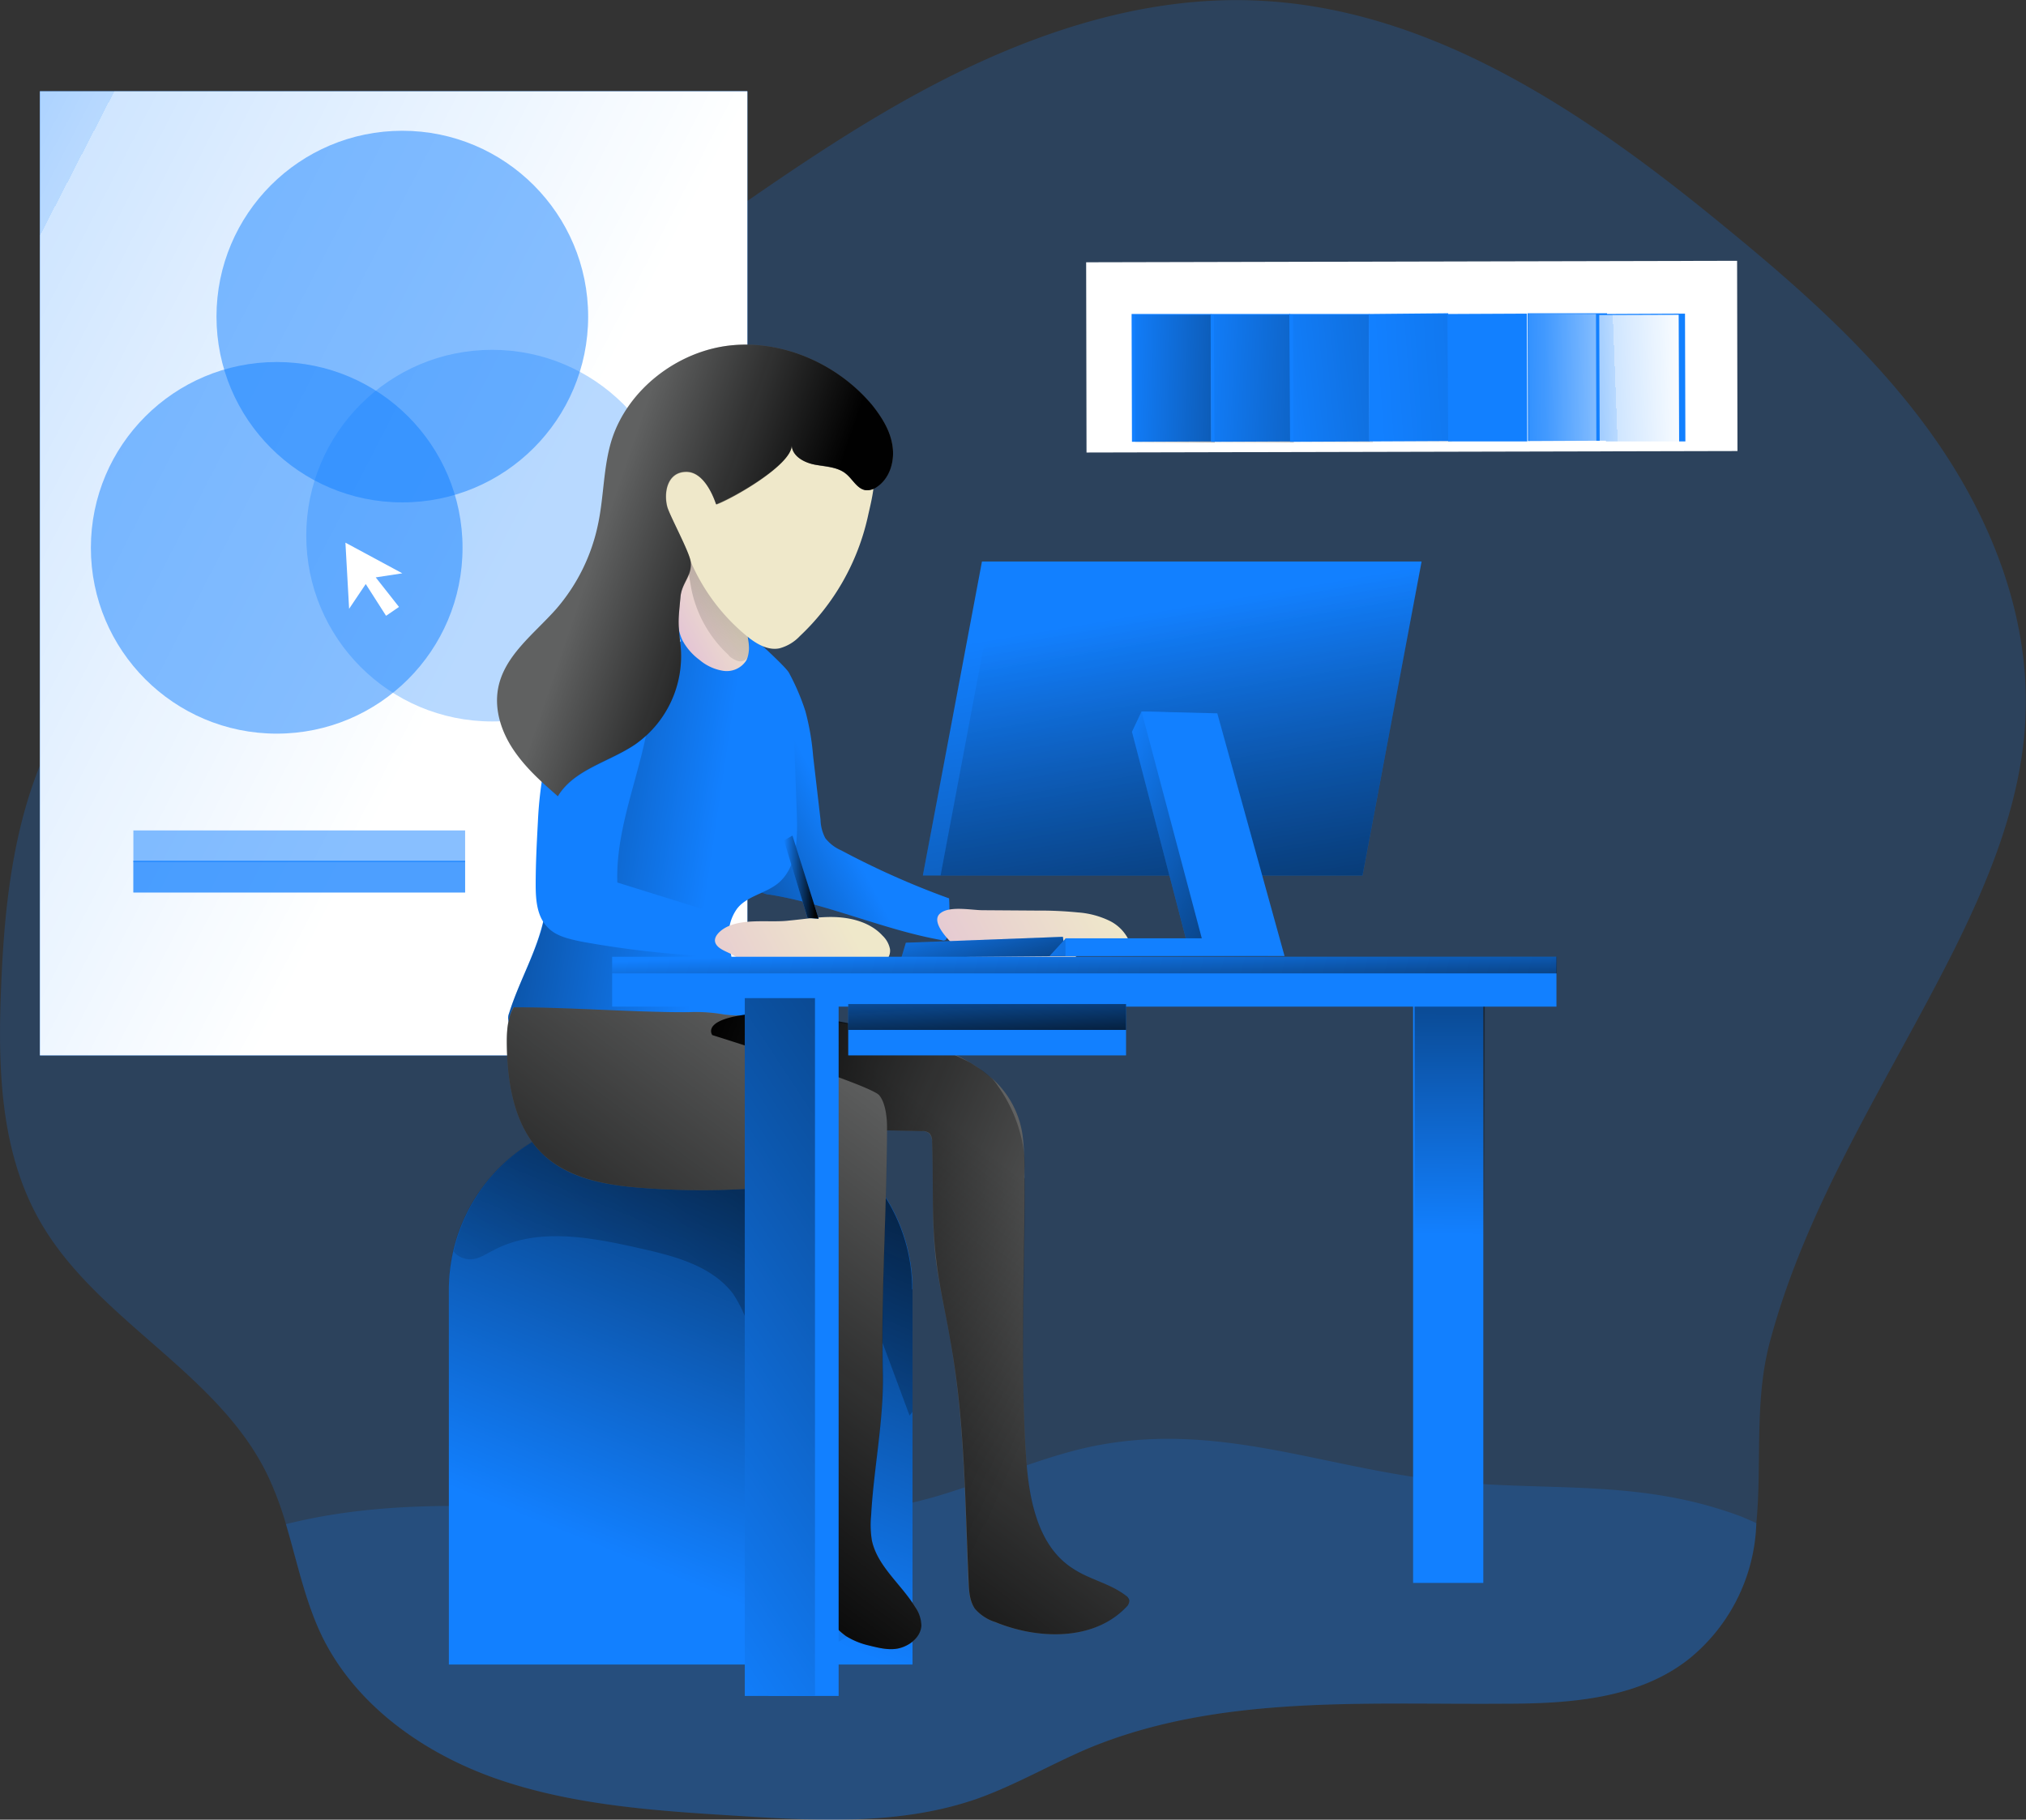 <svg data-name="Layer 1" xmlns="http://www.w3.org/2000/svg" xmlns:xlink="http://www.w3.org/1999/xlink" viewBox="0 0 548.4 492.6"><rect x="0" y="0" width="548.4" height="492.6" fill="#333333" stroke="none"/><defs><linearGradient id="a" x1="392.5" y1="334.2" x2="394.3" y2="169.4" gradientUnits="userSpaceOnUse"><stop offset="0" stop-color="#010101" stop-opacity="0"/><stop offset=".9" stop-color="#010101"/></linearGradient><linearGradient id="c" x1="-211.5" y1="-8.8" x2="472.4" y2="343.9" gradientUnits="userSpaceOnUse"><stop offset="0" stop-color="#fff" stop-opacity="0"/><stop offset=".1" stop-color="#fff" stop-opacity=".2"/><stop offset=".2" stop-color="#fff" stop-opacity=".5"/><stop offset=".3" stop-color="#fff" stop-opacity=".7"/><stop offset=".3" stop-color="#fff" stop-opacity=".8"/><stop offset=".4" stop-color="#fff" stop-opacity=".9"/><stop offset=".5" stop-color="#fff"/><stop offset=".5" stop-color="#fff"/></linearGradient><linearGradient id="d" x1="179.8" y1="425.1" x2="265.9" y2="212.9" xlink:href="#a"/><linearGradient id="e" x1="163.2" y1="415.4" x2="394" y2="113.3" xlink:href="#a"/><linearGradient id="f" x1="231.9" y1="221.1" x2="142.7" y2="268.1" xlink:href="#a"/><linearGradient id="g" x1="199.6" y1="233.6" x2="40.4" y2="210.1" xlink:href="#a"/><linearGradient id="b" x1="244.1" y1="131.1" x2="263.7" y2="131.1" gradientTransform="rotate(-28 300.6 260.2)" gradientUnits="userSpaceOnUse"><stop offset="0" stop-color="#e4c5d5"/><stop offset=".4" stop-color="#e9d3cf"/><stop offset="1" stop-color="#efe8ca"/></linearGradient><linearGradient id="h" x1="187.7" y1="186" x2="281.8" y2="53.5" xlink:href="#a"/><linearGradient id="i" x1="200.3" y1="257.7" x2="247.7" y2="257.7" xlink:href="#b"/><linearGradient id="j" x1="260.5" y1="257" x2="312.9" y2="257" xlink:href="#b"/><linearGradient id="k" x1="263" y1="244.9" x2="274.4" y2="290.8" xlink:href="#a"/><linearGradient id="l" x1="312.3" y1="165.4" x2="360.1" y2="445.4" xlink:href="#a"/><linearGradient id="m" x1="314.8" y1="165.7" x2="362.1" y2="443.4" xlink:href="#a"/><linearGradient id="n" x1="292.9" y1="220.4" x2="390.2" y2="265.9" xlink:href="#a"/><linearGradient id="o" x1="265.1" y1="306.9" x2="170" y2="435.1" xlink:href="#a"/><linearGradient id="p" x1="292.5" y1="373.7" x2="167" y2="319.8" xlink:href="#a"/><linearGradient id="q" x1="293.3" y1="255.4" x2="294.5" y2="286.1" xlink:href="#a"/><linearGradient id="r" x1="266.4" y1="257.3" x2="268" y2="291.5" xlink:href="#a"/><linearGradient id="s" x1="186" y1="145.3" x2="243.3" y2="145.3" xlink:href="#b"/><linearGradient id="t" x1="168.3" y1="150.2" x2="226.7" y2="170.1" xlink:href="#a"/><linearGradient id="u" x1="235.3" y1="153.1" x2="312.3" y2="94.9" gradientTransform="rotate(38.8 342.5 234.8)" xlink:href="#a"/><linearGradient id="v" x1="250.4" y1="140.6" x2="360.8" y2="59.9" gradientTransform="rotate(38.8 342.6 234.7)" xlink:href="#a"/><linearGradient id="w" x1="268.4" y1="129.1" x2="430.9" y2="-30.2" gradientTransform="rotate(38.8 342.8 234.7)" xlink:href="#a"/><linearGradient id="x" x1="289.6" y1="110.9" x2="532.5" y2="-112.2" gradientTransform="rotate(38.8 342.9 234.6)" gradientUnits="userSpaceOnUse"><stop offset="0" stop-color="#010101" stop-opacity="0"/><stop offset=".4" stop-color="#010101" stop-opacity=".4"/><stop offset=".9" stop-color="#010101"/></linearGradient><linearGradient id="y" x1="313.4" y1="91.4" x2="431.6" y2="-5.3" gradientTransform="rotate(38.6 342.4 224.8)" xlink:href="#c"/><linearGradient id="z" x1="316.8" y1="90.3" x2="393" y2="24.5" gradientTransform="rotate(38.8 343.2 234.5)" xlink:href="#c"/><linearGradient id="A" x1="155.3" y1="401.5" x2="434.2" y2="217.7" xlink:href="#a"/><linearGradient id="B" x1="212.2" y1="237.5" x2="221.6" y2="237.5" xlink:href="#a"/></defs><path d="M548.3 193c-.7 22.9-9.6 44.6-19.8 65-17.3 34.3-39.2 67.3-49.3 104.8-4.5 16.3-2.2 33.6-3.8 49.6a49.2 49.2 0 01-18 36.5c-13.7 11-32.5 12.3-50 12.3-38 .3-77.5-2.5-112.6 12-10.4 4.4-20.2 10.2-30.8 13.9-20.8 7.1-43.4 5.8-65.3 4.4-21.3-1.3-43-2.8-63.2-9.6s-39.2-20-48.5-39.3c-4.5-9.5-6.6-19.9-9.6-30a87.3 87.3 0 00-5-13.3c-13.5-28-46.6-42-61.8-69.1C0 311.4-.6 288.8.3 267.2c.9-22.6 3.4-45.7 13.2-66.1 10.2-21.2 27.7-38 46.2-52.4 33.8-26.3 71.8-46.5 107.5-70.1 27-18 52.8-37.9 81.3-53.4s60.3-26.7 92.7-25C388.3 2.6 430 31.1 466.4 61c20.8 17 41.2 35 56.8 57s26 48.2 25.1 75z" fill="#1280ff" opacity=".2" style="isolation:isolate"/><path d="M475.4 412.4a49.2 49.2 0 01-18 36.5c-13.7 11-32.5 12.3-50 12.3-38 .3-77.5-2.5-112.6 12-10.4 4.4-20.2 10.2-30.8 13.9-20.8 7.1-43.4 5.8-65.3 4.4-21.3-1.3-43-2.8-63.2-9.6s-39.2-20-48.5-39.3c-4.5-9.5-6.6-19.9-9.6-30 56.8-14.3 119 8.7 175.6-7.4 13.2-3.8 25.9-9.6 39.3-12.9 35-8.5 64 4.7 97.8 8.5 28.3 3.2 53.4-.8 81.4 9.8 1.3.6 2.7 1.1 4 1.8z" fill="#1280ff" opacity=".2" style="isolation:isolate"/><path fill="#1280ff" d="M382.5 270.2h19v158.3h-19z"/><path fill="url(#a)" d="M382.9 270.2h19v158.3h-19z"/><path fill="#1280ff" d="M10.8 24.7h191.5v261H10.8z"/><path fill="url(#c)" d="M10.8 24.7h191.5v261H10.8z"/><circle cx="133.2" cy="145" r="50.3" fill="#1280ff" opacity=".3" style="isolation:isolate"/><path d="M168.1 302.5h32.2A46.6 46.6 0 01247 349v101.6H121.5V349a46.6 46.6 0 0146.6-46.5z" fill="#1280ff"/><path d="M253.8 351v101.6H128.3V351.1a43.7 43.7 0 011.1-10.3 46.5 46.5 0 0145.5-36.3h32.2a46.6 46.6 0 0146.6 46.6z" transform="translate(-6.8 -2)" fill="url(#d)"/><path d="M253.8 351v33.2l-.8 1-13.2-35.6c-6.7 12.4-8.1 27-7.2 41s4.2 27.6 6.4 41.4c.6 3.2 1 6.6-.2 9.6-2.6 6.1-11.6 7.4-17.2 3.7s-8.2-10.4-9.6-16.9c-4-18.7.2-38.1-1-57.2a35 35 0 00-5.8-19c-5.8-7.6-15.9-10.2-25.3-12.3-13.3-3-27.9-5.8-39.8.7-2 1-3.8 2.3-6 2.3a5.8 5.8 0 01-4.5-2.1 46.5 46.5 0 0145.4-36.3h32.2a46.6 46.6 0 0146.6 46.6z" transform="translate(-6.8 -2)" fill="url(#e)"/><path d="M171 170c-1.8 5.4-1.2 11.1-.6 16.7.1 1 .5 2.3 1.5 2.4a2.1 2.1 0 001.2-.4 16 16 0 004-3.4 6.7 6.7 0 012-2c2.2-.9 4.3 1 6.4 2a9.2 9.2 0 005.5.7c.5-.1 1-.3 1.2-.8a1.2 1.2 0 00-.1-.7c-1-2.8-3.8-4.6-5.5-7a16.4 16.4 0 01-2.7-8.2c-.3-2.2.7-6.2-1.2-7.8-4.5-3.8-10.6 5.2-11.7 8.5z" fill="none" stroke="#1280ff" stroke-miterlimit="10" stroke-width=".9"/><path d="M199.5 168.5c1.5 1.5 13.2 11.8 14.1 13.7a61.5 61.5 0 014.4 10.3 67.5 67.5 0 012.1 12.2l2 17.2a11.3 11.3 0 001.3 5 11 11 0 004.3 3.3 223.5 223.5 0 0029.2 13 41.8 41.8 0 01-.6 10.3 1.3 1.3 0 01-.4 1 1.3 1.3 0 01-1 0c-15.7-2.8-30.6-9.7-46.4-12.3a5.5 5.5 0 01-2.6-.8 5.3 5.3 0 01-1.4-2.3c-1.3-3.1-2.6-6.2-3.6-9.3-1.5-4.6-2.4-9.3-3.7-14-.9-2.7-1.9-5.4-2.4-8.2a54 54 0 01-.4-13.2 37.2 37.2 0 011-8.3c1.7-5.6-2.2-23.6 4-17.6z" fill="#1280ff"/><path d="M216 185.5c1.4 1.5 3.5-3.2 4.4-1.3a61.5 61.5 0 014.5 10.3 67.5 67.5 0 012 12.2l2 17.2a11.3 11.3 0 001.3 5 11 11 0 004.3 3.3 223.5 223.5 0 0029.3 13 41.8 41.8 0 01-.6 10.3 1.3 1.3 0 01-.5 1 1.3 1.3 0 01-.9 0c-15.8-2.8-30.7-9.7-46.5-12.3a5.5 5.5 0 01-2.6-.8 5.3 5.3 0 01-1.4-2.3c-1.3-3-2.5-6.2-3.6-9.3-1.4-4.6-2.3-9.3-3.7-14-.8-2.7-1.8-5.4-2.4-8.2a54 54 0 01-.4-13.2 37.2 37.2 0 011.1-8.3c1.6-5.6 7.4-8.6 13.6-2.6z" transform="translate(-6.8 -2)" fill="url(#f)"/><path d="M214.8 195.9l.9 24.9c.2 6.6 0 14.2-5.2 18.4-3.4 2.7-8.4 3.4-11 6.8a12 12 0 00-2.2 8 48 48 0 004.3 16.2 8.8 8.8 0 011 4.3c-.4 2.8-3.1 4.6-5.7 5.8a63 63 0 01-39 4.5 65 65 0 01-18.6-6.8 3.4 3.4 0 01-1.6-1.4 3.3 3.3 0 01.1-2.3c2.7-8.7 7.5-16.7 9.4-25.6 1.9-8.7.9-17.6 1.3-26.4a83.2 83.2 0 015.3-26c2-5 4.4-9.8 8.2-13.5 6.6-6.4 16.2-8.6 25.4-9.5a23.1 23.1 0 017.3.1c3.2.7 5.8 2.6 8.6 4 2.3 1.2 5.5 1.5 7.6 2.8 4.6 2.7 3.8 11 4 15.7z" fill="#1280ff"/><path d="M221.7 197.9l.8 24.9c.3 6.6 0 14.2-5.1 18.4-3.4 2.7-8.4 3.4-11.1 6.8a12 12 0 00-2.2 8 48 48 0 004.3 16.2 8.8 8.8 0 011 4.3c-.3 2.8-3.1 4.6-5.7 5.8a63 63 0 01-38.9 4.5 65 65 0 01-18.7-6.8 3.4 3.4 0 01-1.5-1.4 3.3 3.3 0 010-2.3c2.7-8.7 7.6-16.7 9.5-25.6 1.8-8.7.8-17.6 1.2-26.4a83.2 83.2 0 015.4-26c1.9-5 4.3-9.8 8.1-13.5 6.6-6.4 16.3-8.6 25.5-9.5a23.1 23.1 0 017.2.1c3.2.7 5.8 2.6 8.7 4 2.2 1.2 5.5 1.5 7.6 2.8 4.5 2.7 3.7 11 3.9 15.7z" transform="translate(-6.8 -2)" fill="url(#g)"/><path d="M192 152.9a78 78 0 00-1.8 12c-.2 3.8-.2 7.8 1.7 11.1a16 16 0 004.2 4.6 13 13 0 006.5 3 6.3 6.3 0 006.2-2.8c1-2 .8-4.3.4-6.4l-1-6.5a19.8 19.8 0 00-2.2-7.1c-2.4-4-7-5.7-11.5-7" transform="translate(-6.8 -2)" fill="url(#b)"/><path d="M204 179.4a6.3 6.3 0 002.4 1.5 2.4 2.4 0 002.6-.7 3.7 3.7 0 00.5-2l.3-6.9a19.6 19.6 0 00-.5-5.5c-.7-2.9-2.6-5.3-4.6-7.5s-5.5-6.3-8.9-6.2c-3.7.2-2.5 5.6-2.1 8a33.1 33.1 0 0010.4 19.3z" transform="translate(-6.8 -2)" fill="url(#h)"/><path d="M155.1 181.6c-1.8 3.7-2.7 7.7-3.8 11.7-1.3 4.2-2.8 8.4-3.7 12.8a107 107 0 00-2 16.3c-.3 5.6-.6 11.3-.6 17 0 4.2.3 8.8 3.4 11.8 2.3 2.3 5.7 3 9 3.7a265.6 265.6 0 0035.2 4 3.3 3.3 0 002.4-.4 3.1 3.1 0 00.8-1.9 35.6 35.6 0 00.5-8.6l-29.2-9.1c-.5-15.4 6.6-30 8.7-45.2a85.3 85.3 0 011.4-9.5c.8-3 2.1-6 2.9-9.1.6-2.5 1.3-7.8-1.8-9-2.5-.8-6.6 1-8.8 2a28.3 28.3 0 00-14.4 13.5z" fill="#1280ff"/><path d="M220.4 251.2c4.4-.4 8.9-1.2 13.3-.9s9 1.7 12 5a6.8 6.8 0 012 3.6 3.6 3.6 0 01-1.6 3.5c-1.4.9-3.1.4-4.7.4-3.8 0-7.5 2.6-11.1 1.6-2.3-.6-4-2.6-6.4-2.7-2.8 0-5 2.6-7.7 3.2-2.2.6-4.5-.2-6.5-1.4-1.4-.8-2.8-2-4.2-2.8-1.3-.8-3-1.3-4.2-2.3-1.7-1.5-1-3.1.7-4.5 4.7-3.7 12.9-2 18.4-2.7z" transform="translate(-6.8 -2)" fill="url(#i)"/><path d="M287.5 248.5a104.8 104.8 0 0111.1.5 23.5 23.5 0 018.6 2.3 11.3 11.3 0 015.7 6.6c-4.3 2.3-10.3-.2-14.3 2.6a31.5 31.5 0 00-2.4 2.1c-3.3 2.9-8 3.4-12.3 3.4a26.4 26.4 0 01-10.4-1.7c-3-1.3-16.8-11.9-12-15.2 2.6-1.9 8.4-.7 11.3-.7z" transform="translate(-6.8 -2)" fill="url(#j)"/><path fill="#1280ff" d="M244 259.2l1.2-4 42.5-1.6.7 5.2-44.3.4z"/><path fill="url(#k)" d="M244 259.2l1.2-4 42.5-1.6.7 5.2-44.3.4z"/><path fill="#1280ff" d="M368.9 237H249.8l16-85h119l-16 85z"/><path fill="url(#l)" d="M384.8 152l-16 85h-119l15.9-85h119z"/><path fill="url(#m)" d="M384.8 152l-16 85H254.6l16-85h114.2z"/><path fill="#1280ff" d="M306.4 198.1l14.6 56h-32.6l-4.3 4.7h59.3l-18.1-65.7-16.3-.5-2.6 5.5z"/><path fill="url(#n)" d="M306.4 198.1l14.6 56h-32.6l-4.3 4.7h59.3l-18.1-65.7-16.3-.5-2.6 5.5z"/><path fill="#1280ff" d="M309 192.6l16.3 61.4h-36.9v4.8h59.3l-18.2-65.7-20.5-.5z"/><path d="M305.7 433.3a2.5 2.5 0 01-1 1.8c-8.6 9.1-23.6 8.8-35.4 4a12 12 0 01-5.4-3.6c-1.5-2-1.6-4.6-1.8-7.2-.9-21.9-1-44-4.9-65.6-1.2-7.3-3-14.5-3.9-21.9-1.2-10.5-.6-21.2-1-31.8a3.1 3.1 0 00-.8-2.2 2.9 2.9 0 00-2-.6l-9.4-.2c-.1 22.4-1.6 43.6-1.2 66 .3 12.7-2.5 25.5-3.2 38.3a26.4 26.4 0 00.3 6.7c1.5 7 7.8 11.8 11.7 18a9.1 9.1 0 011.6 5.1c-.1 3-2.8 5.2-5.6 6s-5.9 0-8.7-.8a20.3 20.3 0 01-6-2.4 21.1 21.1 0 01-4-3.7l-6.5-8a11.6 11.6 0 01-2-3.5c-1-3.4 1-6.9 2.5-10.1a35 35 0 002-22.8 67 67 0 01-2.6-17q-.2-28.7-1-57.4a212 212 0 01-43.2 1.2c-9.8-.7-20.2-2.4-27.2-9.1-7.6-7.2-9.6-18.6-9.8-29-.1-3.7 0-7.6 1.8-10.8 14-.1 33.2 1.4 47.3 1.3a44 44 0 019.6.6 35.1 35.1 0 004.3.3c7.1.2 21.8.7 36.4 3.5a.3.3 0 00.2 0 78.8 78.8 0 0125.9 9.3l2 1.3a46 46 0 013.6 2.8l.2.1a25.3 25.3 0 018.4 16.3 78.4 78.4 0 01.4 9v2c.2 19-1.3 51 .5 76 .7 11 3.2 23.4 12.5 29.4 4.5 3 10.1 4 14.3 7.3a2.2 2.2 0 011 1.4z" fill="#606161"/><path d="M312.5 435.3a2.5 2.5 0 01-.9 1.8c-8.7 9.1-23.7 8.8-35.4 4a12 12 0 01-5.5-3.6c-1.4-2-1.6-4.6-1.7-7.1-1-22-1-44-5-65.7-1.2-7.3-3-14.5-3.8-21.9-1.3-10.5-.7-21.2-1.1-31.8a3.1 3.1 0 00-.7-2.2 2.9 2.9 0 00-2.1-.6l-9.4-.2c0 22.4-1.6 43.6-1.1 66 .2 12.8-2.5 25.5-3.2 38.3a26.4 26.4 0 00.2 6.7c1.5 7 7.9 11.8 11.7 18a9.1 9.1 0 011.7 5.1c-.2 3-2.9 5.2-5.7 6s-5.8 0-8.7-.7a20.3 20.3 0 01-6-2.5 21.1 21.1 0 01-3.9-3.7c-2.3-2.6-4.5-5.3-6.6-8a11.6 11.6 0 01-2-3.4c-1-3.5 1-7 2.5-10.2a35 35 0 002-22.8 67 67 0 01-2.6-17q-.2-28.7-.9-57.4a212 212 0 01-43.3 1.2c-9.7-.7-20.1-2.4-27.2-9.1-7.6-7.2-9.6-18.6-9.8-29 0-3.7 0-7.6 1.9-10.8 14-.1 33.1 1.4 47.2 1.3a44 44 0 019.7.7 35.1 35.1 0 004.2.2c7.2.2 21.8.7 36.4 3.5a.3.3 0 00.2 0 78.8 78.8 0 0126 9.3l2 1.3a46 46 0 013.6 2.8v.2a25.3 25.3 0 018.6 16.2 78.4 78.4 0 01.4 9v2c.2 19-1.4 51 .4 76 .8 11 3.2 23.4 12.6 29.4 4.5 3 10 4 14.3 7.3a2.2 2.2 0 011 1.4z" transform="translate(-6.8 -2)" fill="url(#o)"/><path d="M312.5 435.3a2.5 2.5 0 01-.9 1.8c-8.7 9.1-23.7 8.8-35.4 4a12 12 0 01-5.5-3.6c-1.4-2-1.6-4.6-1.7-7.1-1-22-1-44-5-65.7-1.2-7.3-3-14.5-3.8-21.9-1.3-10.5-.7-21.2-1.1-31.8a3.1 3.1 0 00-.7-2.2 2.9 2.9 0 00-2.1-.6l-9.4-.2s.3-6.6-2.1-9.5-45.2-16.3-45.2-16.3-2.7-3.6 7.4-5.3l2.4-.4c6.3-.7 20.3.7 34 4a.3.3 0 00.2 0 103 103 0 0125.9 9.2l2 1.3a24 24 0 013.6 2.8l.2.1a15.6 15.6 0 011.7 2.2 40 40 0 017 18 29.6 29.6 0 01.1 5 10.2 10.2 0 01-.1 1.5l.2.6c.2 19-1.3 51 .4 75.9.8 11 3.2 23.5 12.6 29.5 4.5 2.9 10.1 3.9 14.3 7.3a2.2 2.2 0 011 1.4z" transform="translate(-6.8 -2)" fill="url(#p)"/><path fill="#1280ff" d="M165.7 259h255.6v13.5H165.7z"/><path fill="#1280ff" d="M208 270.2h19v188.9h-19z"/><path fill="url(#q)" d="M165.7 259h255.7v4.5H165.7z"/><path fill="#1280ff" d="M229.6 271.8h75.2v13.9h-75.2z"/><path fill="url(#r)" d="M229.6 271.8h75.2v7h-75.2z"/><path d="M223.3 174.2a11.7 11.7 0 01-5.5 3.3c-3.3.7-6.6-1.4-9.2-3.6a53.3 53.3 0 01-14.8-19.8 64 64 0 00-3-6.8c-1.5-2.5-3.4-4.7-4.4-7.4s-.4-9.2 2.1-10.5a18 18 0 012.5-.8c3.1-1 5.4-.7 7.5-3.2 4.6-5.7 10-11.5 17.3-12.3 4.8-.5 9.6 1.2 14 3.3s10.4 5.2 12.6 9.8.3 11.1-.7 15.7a63.2 63.2 0 01-18.4 32.3z" transform="translate(-6.8 -2)" fill="url(#s)"/><path d="M214.3 120.5c.1 3 3.4 4.7 6.3 5.3s6.3.6 8.5 2.6c1.8 1.5 3 4 5.2 4.3a4.5 4.5 0 003-.9c3.5-2.3 4.9-6.9 4.3-11s-2.8-7.8-5.5-11c-9.2-11.2-24-17.8-38.3-16.3S170 105.3 165.6 119c-2.3 7.3-2.1 15.2-3.7 22.8a50.7 50.7 0 01-11.3 23c-6 6.8-14.2 12.7-15.8 21.7-1 5.7.9 11.6 4.2 16.5s7.6 8.7 12 12.5c4.4-7.3 13.9-9.3 21-14.1a29.2 29.2 0 0012.2-26.9c-.8-6.4-.6-6.6 0-13 .3-3.8 3.2-5.7 2.7-9.5-.2-2.5-5.6-12.4-6.3-14.8-1-3.9 0-9.5 5.2-9.5 4.3 0 6.9 5.5 8 8.8 4.2-1.5 20.7-10.8 20.5-16.1z" fill="#606161"/><path d="M221.1 122.5c.1 3 3.4 4.8 6.4 5.3s6.2.6 8.5 2.6c1.7 1.5 2.9 4 5.2 4.3a4.5 4.5 0 003-.9c3.4-2.3 4.8-6.8 4.2-11s-2.8-7.7-5.4-11c-9.2-11.1-24-17.8-38.4-16.3s-27.8 11.8-32.1 25.6c-2.3 7.3-2.2 15.2-3.7 22.8a50.7 50.7 0 01-11.4 23c-6 6.8-14.2 12.7-15.8 21.7-1 5.7 1 11.6 4.2 16.5s7.7 8.7 12 12.5c4.4-7.3 14-9.3 21-14.1a29.2 29.2 0 0012.2-26.9c-.7-6.4-.6-6.6 0-13 .4-3.8 3.2-5.7 2.8-9.5-.3-2.4-5.7-12.4-6.3-14.8-1.1-3.9 0-9.5 5.1-9.5 4.3 0 7 5.5 8.1 8.8 4.2-1.5 20.6-10.8 20.4-16.1z" transform="translate(-6.8 -2)" fill="url(#t)"/><path fill="#fff" d="M294 71l176.2-.4.1 51.5-176.2.4z"/><path fill="#1280ff" d="M306.3 85h21.5l.1 34.5-21.5.1z"/><path transform="rotate(-.2 -180.5 1808.2)" fill="url(#u)" d="M313.2 87h21.5v34.6h-21.5z"/><path fill="#1280ff" d="M327.7 85h21.5l.1 34.5-21.5.1z"/><path transform="rotate(-.2 -158 1808.2)" fill="url(#v)" d="M334.6 87h21.5v34.6h-21.5z"/><path fill="#1280ff" d="M349 85h21.6l.1 34.5-21.5.1z"/><path transform="rotate(-.2 -138.2 1808.3)" fill="url(#w)" d="M356 87h21.5v34.6H356z"/><path fill="#1280ff" d="M370.5 85l21.5-.2.1 34.6-21.5.1z"/><path transform="rotate(-.2 -115.7 1808.3)" fill="url(#x)" d="M377.4 86.9h21.5v34.6h-21.5z"/><path fill="#1280ff" d="M391.8 85l21.5-.1.1 34.6H392zM413.5 84.8H435l.1 34.5-21.5.1z"/><path fill="#1280ff" d="M434.6 85l21.5-.1.1 34.6h-21.5z"/><path fill="url(#y)" d="M432.1 119.7l-18.2-.2-.2-34.6 18.3.1.1 34.7z"/><path transform="rotate(-.2 -53.5 1808.5)" fill="url(#z)" d="M438.9 87h21.5v34.6h-21.5z"/><path fill="#1280ff" d="M201.6 270.2h19v188.9h-19z"/><path fill="url(#A)" d="M201.6 270.2h19v188.9h-19z"/><path fill="#1280ff" d="M218.6 248.5l-6.4-21 2.3-1.3 7.1 22.5-3-.2z"/><path fill="url(#B)" d="M218.6 248.5l-6.4-21 2.3-1.3 7.1 22.5-3-.2z"/><circle cx="108.9" cy="85.7" r="50.3" fill="#1280ff" opacity=".5" style="isolation:isolate"/><circle cx="74.9" cy="148.3" r="50.3" fill="#1280ff" opacity=".5" style="isolation:isolate"/><path fill="#fff" d="M93.5 146.9l1 17.9 4.5-6.7 5.5 8.6 3.5-2.4-6.3-8 7.2-1.1-15.4-8.3z"/><path fill="#1280ff" opacity=".5" style="isolation:isolate" d="M36.1 224.8h89.8v8.6H36.1z"/><path fill="#1280ff" opacity=".5" style="isolation:isolate" d="M36.1 233h89.8v8.6H36.1z"/><path fill="#1280ff" opacity=".5" style="isolation:isolate" d="M36.1 233h89.8v8.6H36.1z"/></svg>